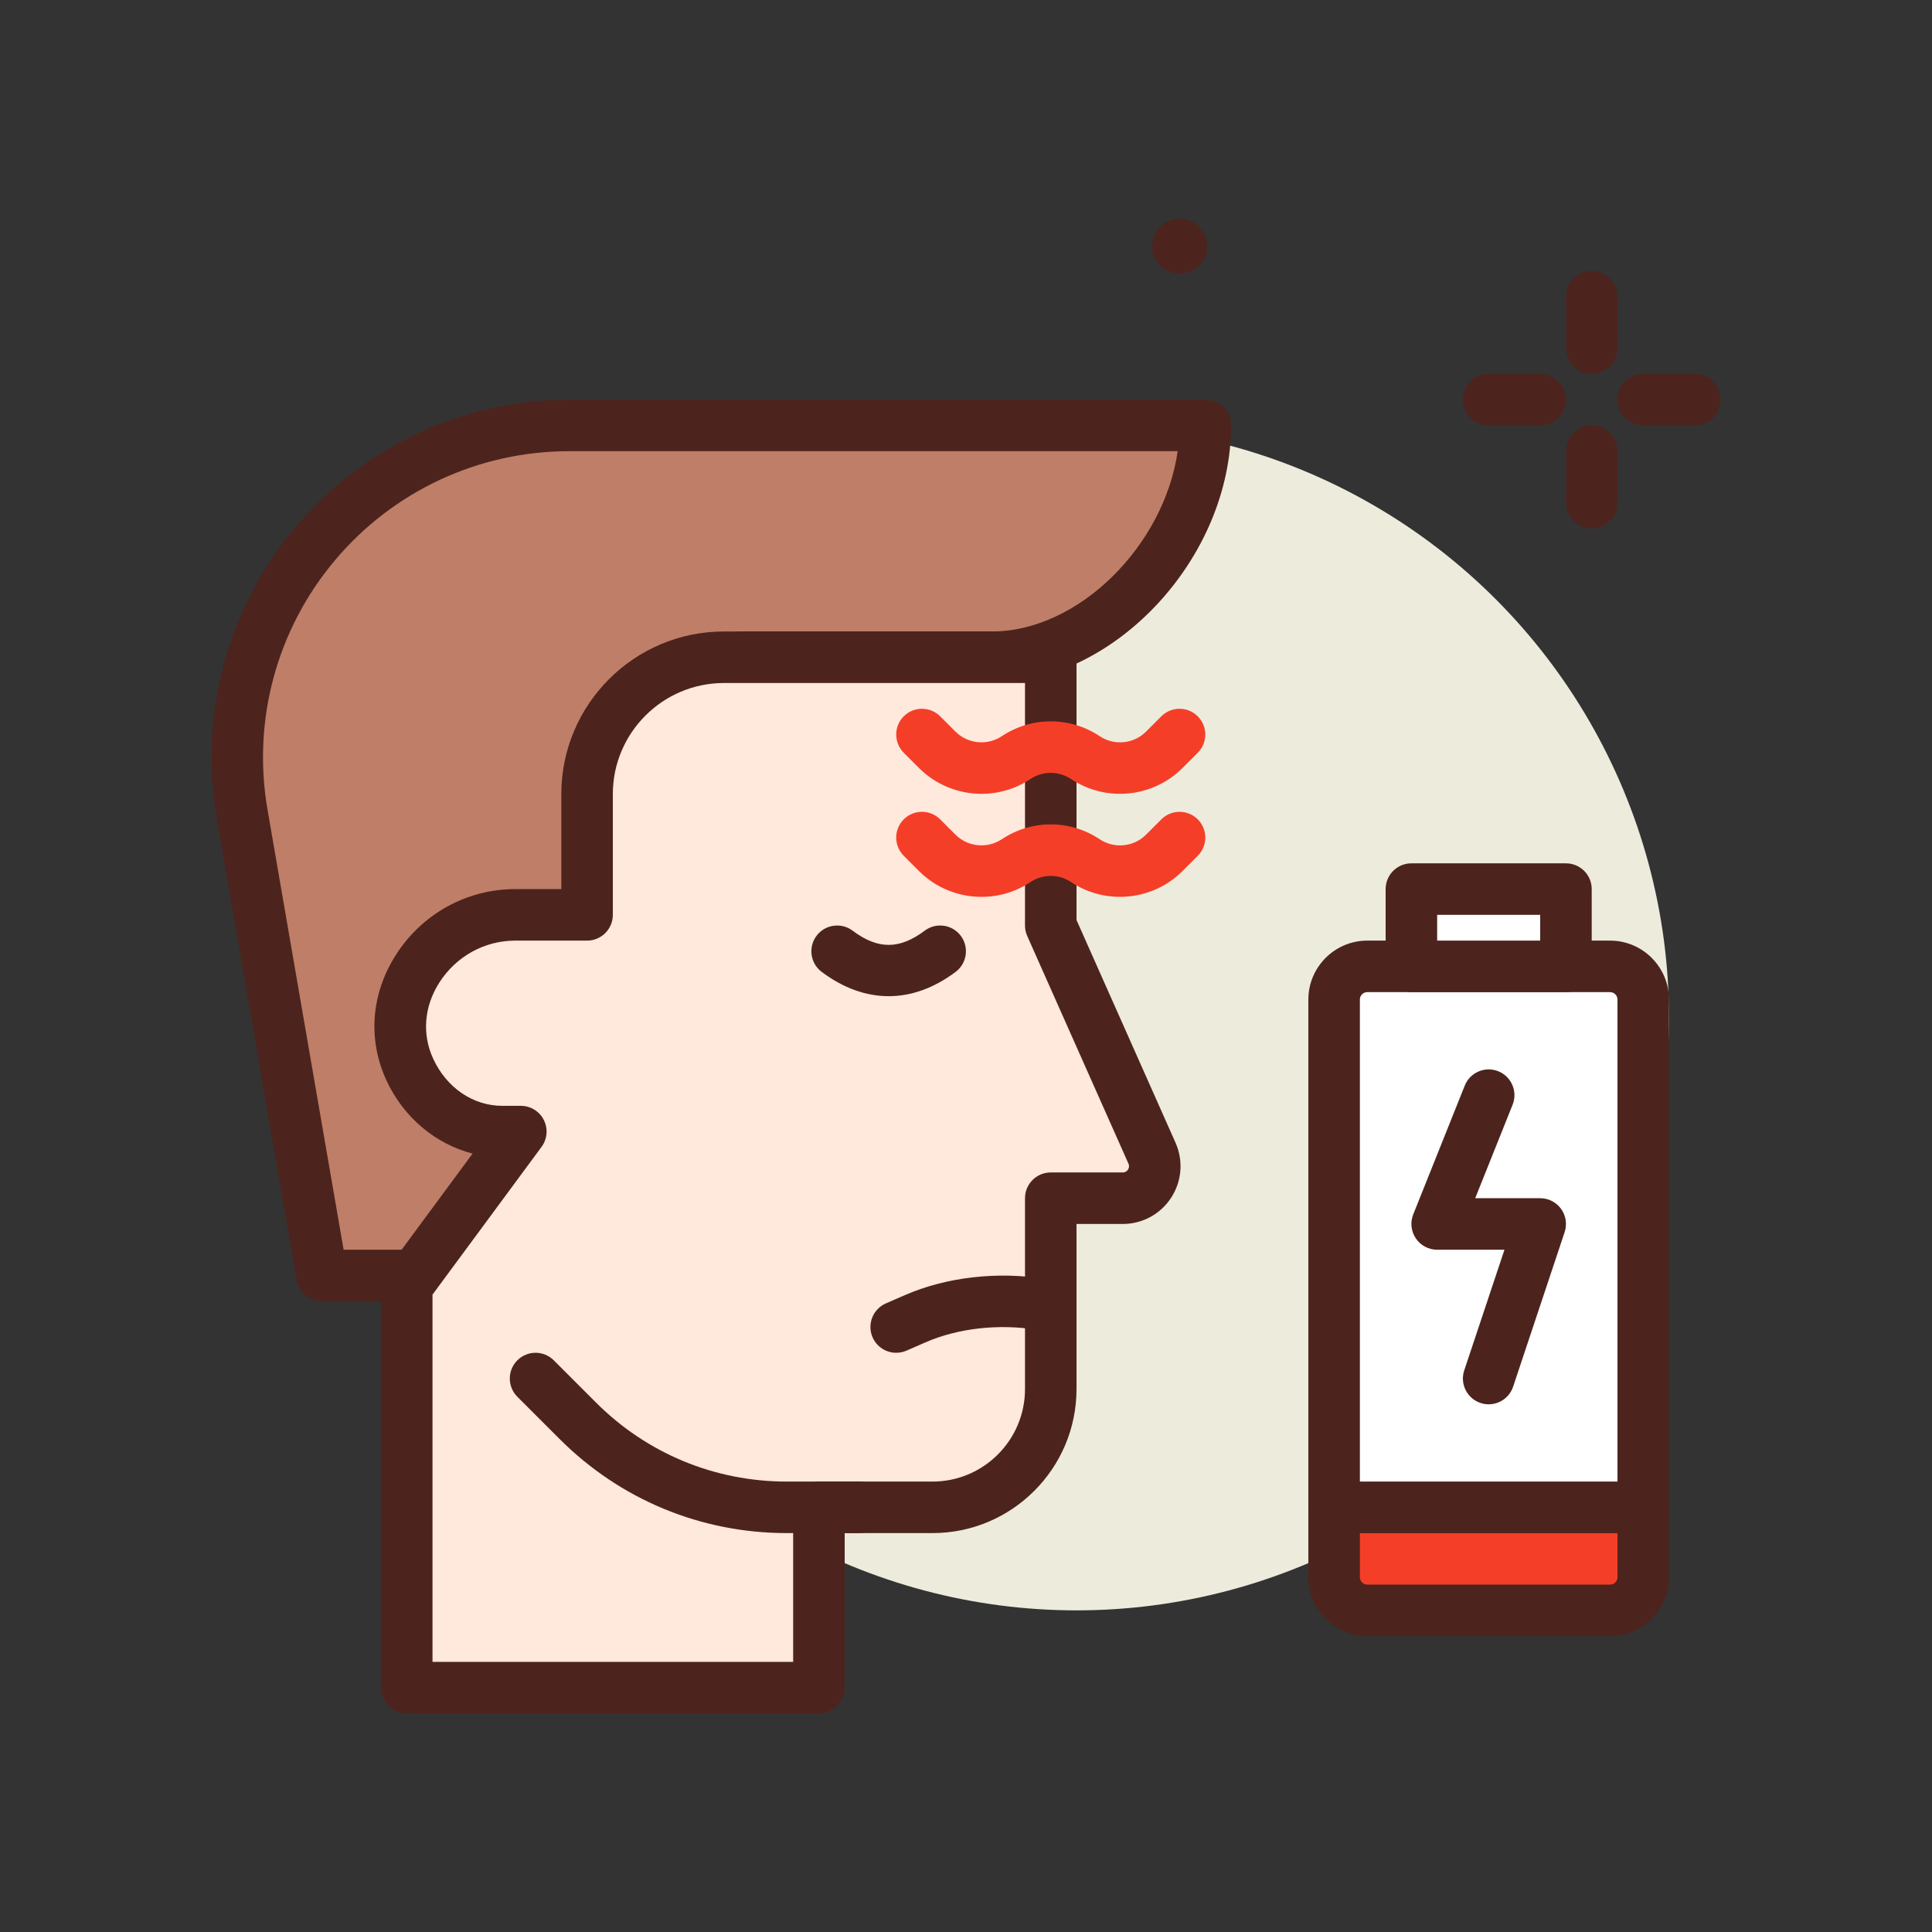 <svg id="tired" enable-background="new 0 0 300 300" height="512" viewBox="0 0 300 300" width="512" xmlns="http://www.w3.org/2000/svg"><rect x="0" y="0" width="300" height="300" fill="#333333" stroke="none"/><g><circle cx="167.161" cy="158.058" fill="#edebdc" r="92"/><g><path d="m187.161 66.058h-98.755c-31.99 0-56.259 28.827-50.808 60.349l12.392 71.651h29.171v-22.346l12-12v-12.222c2.016 2.062 3.554 3.509 6.819 4.02 9.399 1.47 17.181-5.775 17.181-15.289v-38.162h38.829c17.673-.001 33.171-18.328 33.171-36.001z" fill="#bf7e68"/><path d="m79.161 202.058h-29.172c-1.945 0-3.609-1.4-3.941-3.318l-12.391-71.65c-2.801-16.189 1.664-32.686 12.246-45.254s26.072-19.777 42.502-19.777h98.756c2.209 0 4 1.791 4 4 0 20.561-18.064 40-37.172 40h-34.828v34.162c0 5.896-2.463 11.385-6.758 15.059-4.162 3.562-9.5 5.045-15.043 4.182-.799-.125-1.527-.293-2.199-.5v4.752c0 1.061-.422 2.078-1.172 2.828l-10.828 10.828v20.689c0 2.208-1.791 3.999-4 3.999zm-25.805-8h21.805v-18.346c0-1.061.422-2.078 1.172-2.828l10.828-10.828v-10.566c0-1.627.984-3.09 2.49-3.705 1.502-.615 3.234-.254 4.371.91 1.873 1.916 2.641 2.561 4.574 2.863 3.189.498 6.248-.336 8.605-2.357 2.516-2.152 3.959-5.426 3.959-8.98v-38.162c0-2.209 1.791-4 4-4h38.828c13.502 0 26.775-13.332 28.883-28h-94.466c-14.062 0-27.324 6.17-36.383 16.93s-12.879 24.879-10.482 38.738z" fill="#4c241d"/></g><g><path d="m163.161 143.712v-41.654h-50.746c-11.738 0-21.254 9.516-21.254 21.254v18.746h-11.142c-12.415 0-21.595 12.796-16.368 24.057 2.617 5.639 8.055 9.597 14.339 9.597h2.884l-17.713 24v62.346h64v-28h17.641c10.14 0 18.359-8.22 18.359-18.359v-29.641h11.179c3.597 0 6.003-3.703 4.542-6.99z" fill="#ffe8dc"/><path d="m127.161 266.058h-64c-2.209 0-4-1.791-4-4v-62.346c0-.855.273-1.688.781-2.375l13.439-18.209c-5.715-1.467-10.697-5.594-13.359-11.33-2.945-6.348-2.418-13.461 1.447-19.518 4.086-6.4 11.02-10.223 18.549-10.223h7.143v-14.746c0-13.926 11.328-25.254 25.254-25.254h50.746c2.209 0 4 1.791 4 4v40.805l15.375 34.58c1.238 2.787.986 5.977-.676 8.533-1.66 2.557-4.473 4.082-7.52 4.082h-7.18v25.641c0 12.328-10.031 22.359-22.359 22.359h-13.641v24c.001 2.21-1.79 4.001-3.999 4.001zm-60-8h56v-24c0-2.209 1.791-4 4-4h17.641c7.918 0 14.359-6.441 14.359-14.359v-29.641c0-2.209 1.791-4 4-4h11.18c.434 0 .682-.24.812-.441s.25-.525.074-.924l-15.721-35.355c-.229-.512-.346-1.064-.346-1.625v-37.654h-46.746c-9.514 0-17.254 7.74-17.254 17.254v18.746c0 2.209-1.791 4-4 4h-11.142c-4.783 0-9.197 2.439-11.807 6.527-2.365 3.707-2.705 8.025-.932 11.846 2.084 4.492 6.188 7.281 10.709 7.281h2.885c1.51 0 2.891.85 3.57 2.197.682 1.348.545 2.963-.352 4.178l-16.932 22.941v57.029z" fill="#4c241d"/></g><g fill="#4c241d"><path d="m247.161 58.058c-2.209 0-4-1.791-4-4v-8c0-2.209 1.791-4 4-4s4 1.791 4 4v8c0 2.209-1.791 4-4 4z"/><path d="m247.161 82.058c-2.209 0-4-1.791-4-4v-8c0-2.209 1.791-4 4-4s4 1.791 4 4v8c0 2.209-1.791 4-4 4z"/><path d="m239.161 66.058h-8c-2.209 0-4-1.791-4-4s1.791-4 4-4h8c2.209 0 4 1.791 4 4s-1.791 4-4 4z"/><path d="m187.447 38.218c0 2.362-1.914 4.277-4.276 4.277s-4.276-1.915-4.276-4.277 1.914-4.276 4.276-4.276 4.276 1.915 4.276 4.276z"/><path d="m263.161 66.058h-8c-2.209 0-4-1.791-4-4s1.791-4 4-4h8c2.209 0 4 1.791 4 4s-1.791 4-4 4z"/><path d="m137.989 154.687c-3.523 0-7.047-1.258-10.4-3.775-1.768-1.326-2.125-3.832-.799-5.6 1.322-1.764 3.836-2.125 5.6-.799 3.926 2.945 7.273 2.945 11.199 0 1.771-1.326 4.277-.965 5.6.799 1.326 1.766.969 4.273-.799 5.6-3.352 2.515-6.877 3.775-10.401 3.775z"/><path d="m133.433 238.058h-11.26c-13.328 0-25.859-5.189-35.283-14.615l-6.557-6.557c-1.562-1.562-1.562-4.094 0-5.656s4.094-1.562 5.656 0l6.557 6.557c7.914 7.914 18.436 12.271 29.627 12.271h11.26c2.209 0 4 1.791 4 4s-1.792 4-4 4z"/></g><path d="m152.411 123.265c-3.543 0-7.062-1.363-9.703-4.004l-2.375-2.375c-1.562-1.562-1.562-4.094 0-5.656s4.094-1.562 5.656 0l2.375 2.375c1.912 1.912 4.938 2.213 7.195.713 4.617-3.078 10.586-3.078 15.203 0 2.258 1.506 5.281 1.205 7.195-.713l2.375-2.375c1.562-1.562 4.094-1.562 5.656 0s1.562 4.094 0 5.656l-2.375 2.375c-4.604 4.604-11.875 5.32-17.289 1.713-1.922-1.281-4.406-1.281-6.328 0-2.308 1.539-4.954 2.291-7.585 2.291z" fill="#f53e28"/><path d="m152.411 139.265c-3.543 0-7.062-1.363-9.703-4.004l-2.375-2.375c-1.562-1.562-1.562-4.094 0-5.656s4.094-1.562 5.656 0l2.375 2.375c1.912 1.912 4.938 2.213 7.195.713 4.617-3.078 10.586-3.078 15.203 0 2.258 1.504 5.281 1.205 7.195-.713l2.375-2.375c1.562-1.562 4.094-1.562 5.656 0s1.562 4.094 0 5.656l-2.375 2.375c-4.604 4.602-11.875 5.32-17.289 1.713-1.922-1.281-4.406-1.281-6.328 0-2.308 1.539-4.954 2.291-7.585 2.291z" fill="#f53e28"/><path d="m139.163 210.06c-1.543 0-3.014-.898-3.67-2.404-.881-2.025.045-4.383 2.07-5.266l2.959-1.289c6.43-2.801 14.379-3.713 21.826-2.502l1.453.234c2.182.355 3.662 2.41 3.309 4.59-.355 2.182-2.404 3.652-4.59 3.309l-1.455-.236c-5.963-.969-12.289-.264-17.348 1.941l-2.959 1.289c-.519.227-1.062.332-1.595.334z" fill="#4c241d"/><g><path d="m250.012 250.058h-37.702c-2.844 0-5.149-2.305-5.149-5.149v-10.851h48v10.851c0 2.844-2.305 5.149-5.149 5.149z" fill="#f53e28"/><path d="m250.013 254.058h-37.703c-5.045 0-9.148-4.104-9.148-9.148v-10.852c0-2.209 1.791-4 4-4h48c2.209 0 4 1.791 4 4v10.852c-.001 5.045-4.104 9.148-9.149 9.148zm-38.852-16v6.852c0 .633.516 1.148 1.148 1.148h37.703c.633 0 1.148-.516 1.148-1.148v-6.852z" fill="#4c241d"/></g><g><path d="m255.161 234.058h-48v-78.851c0-2.844 2.305-5.149 5.149-5.149h37.702c2.844 0 5.149 2.305 5.149 5.149z" fill="#fff"/><path d="m255.161 238.058h-48c-2.209 0-4-1.791-4-4v-78.852c0-5.045 4.104-9.148 9.148-9.148h37.703c5.045 0 9.148 4.104 9.148 9.148v78.852c.001 2.209-1.79 4-3.999 4zm-44-8h40v-74.852c0-.633-.516-1.148-1.148-1.148h-37.703c-.633 0-1.148.516-1.148 1.148v74.852z" fill="#4c241d"/></g><g><path d="m219.161 138.058h24v12h-24z" fill="#fff"/><path d="m243.161 154.058h-24c-2.209 0-4-1.791-4-4v-12c0-2.209 1.791-4 4-4h24c2.209 0 4 1.791 4 4v12c0 2.209-1.791 4-4 4zm-20-8h16v-4h-16z" fill="#4c241d"/></g><path d="m231.161 218.06c-.418 0-.846-.066-1.266-.207-2.096-.699-3.229-2.965-2.529-5.061l6.246-18.734h-10.451c-1.328 0-2.568-.658-3.312-1.758s-.895-2.496-.402-3.729l8-20c.818-2.051 3.141-3.043 5.201-2.229 2.051.822 3.049 3.148 2.229 5.201l-5.807 14.514h10.092c1.285 0 2.492.617 3.244 1.662.752 1.043.957 2.383.551 3.604l-8 24c-.56 1.677-2.12 2.737-3.796 2.737z" fill="#4c241d"/></g></svg>